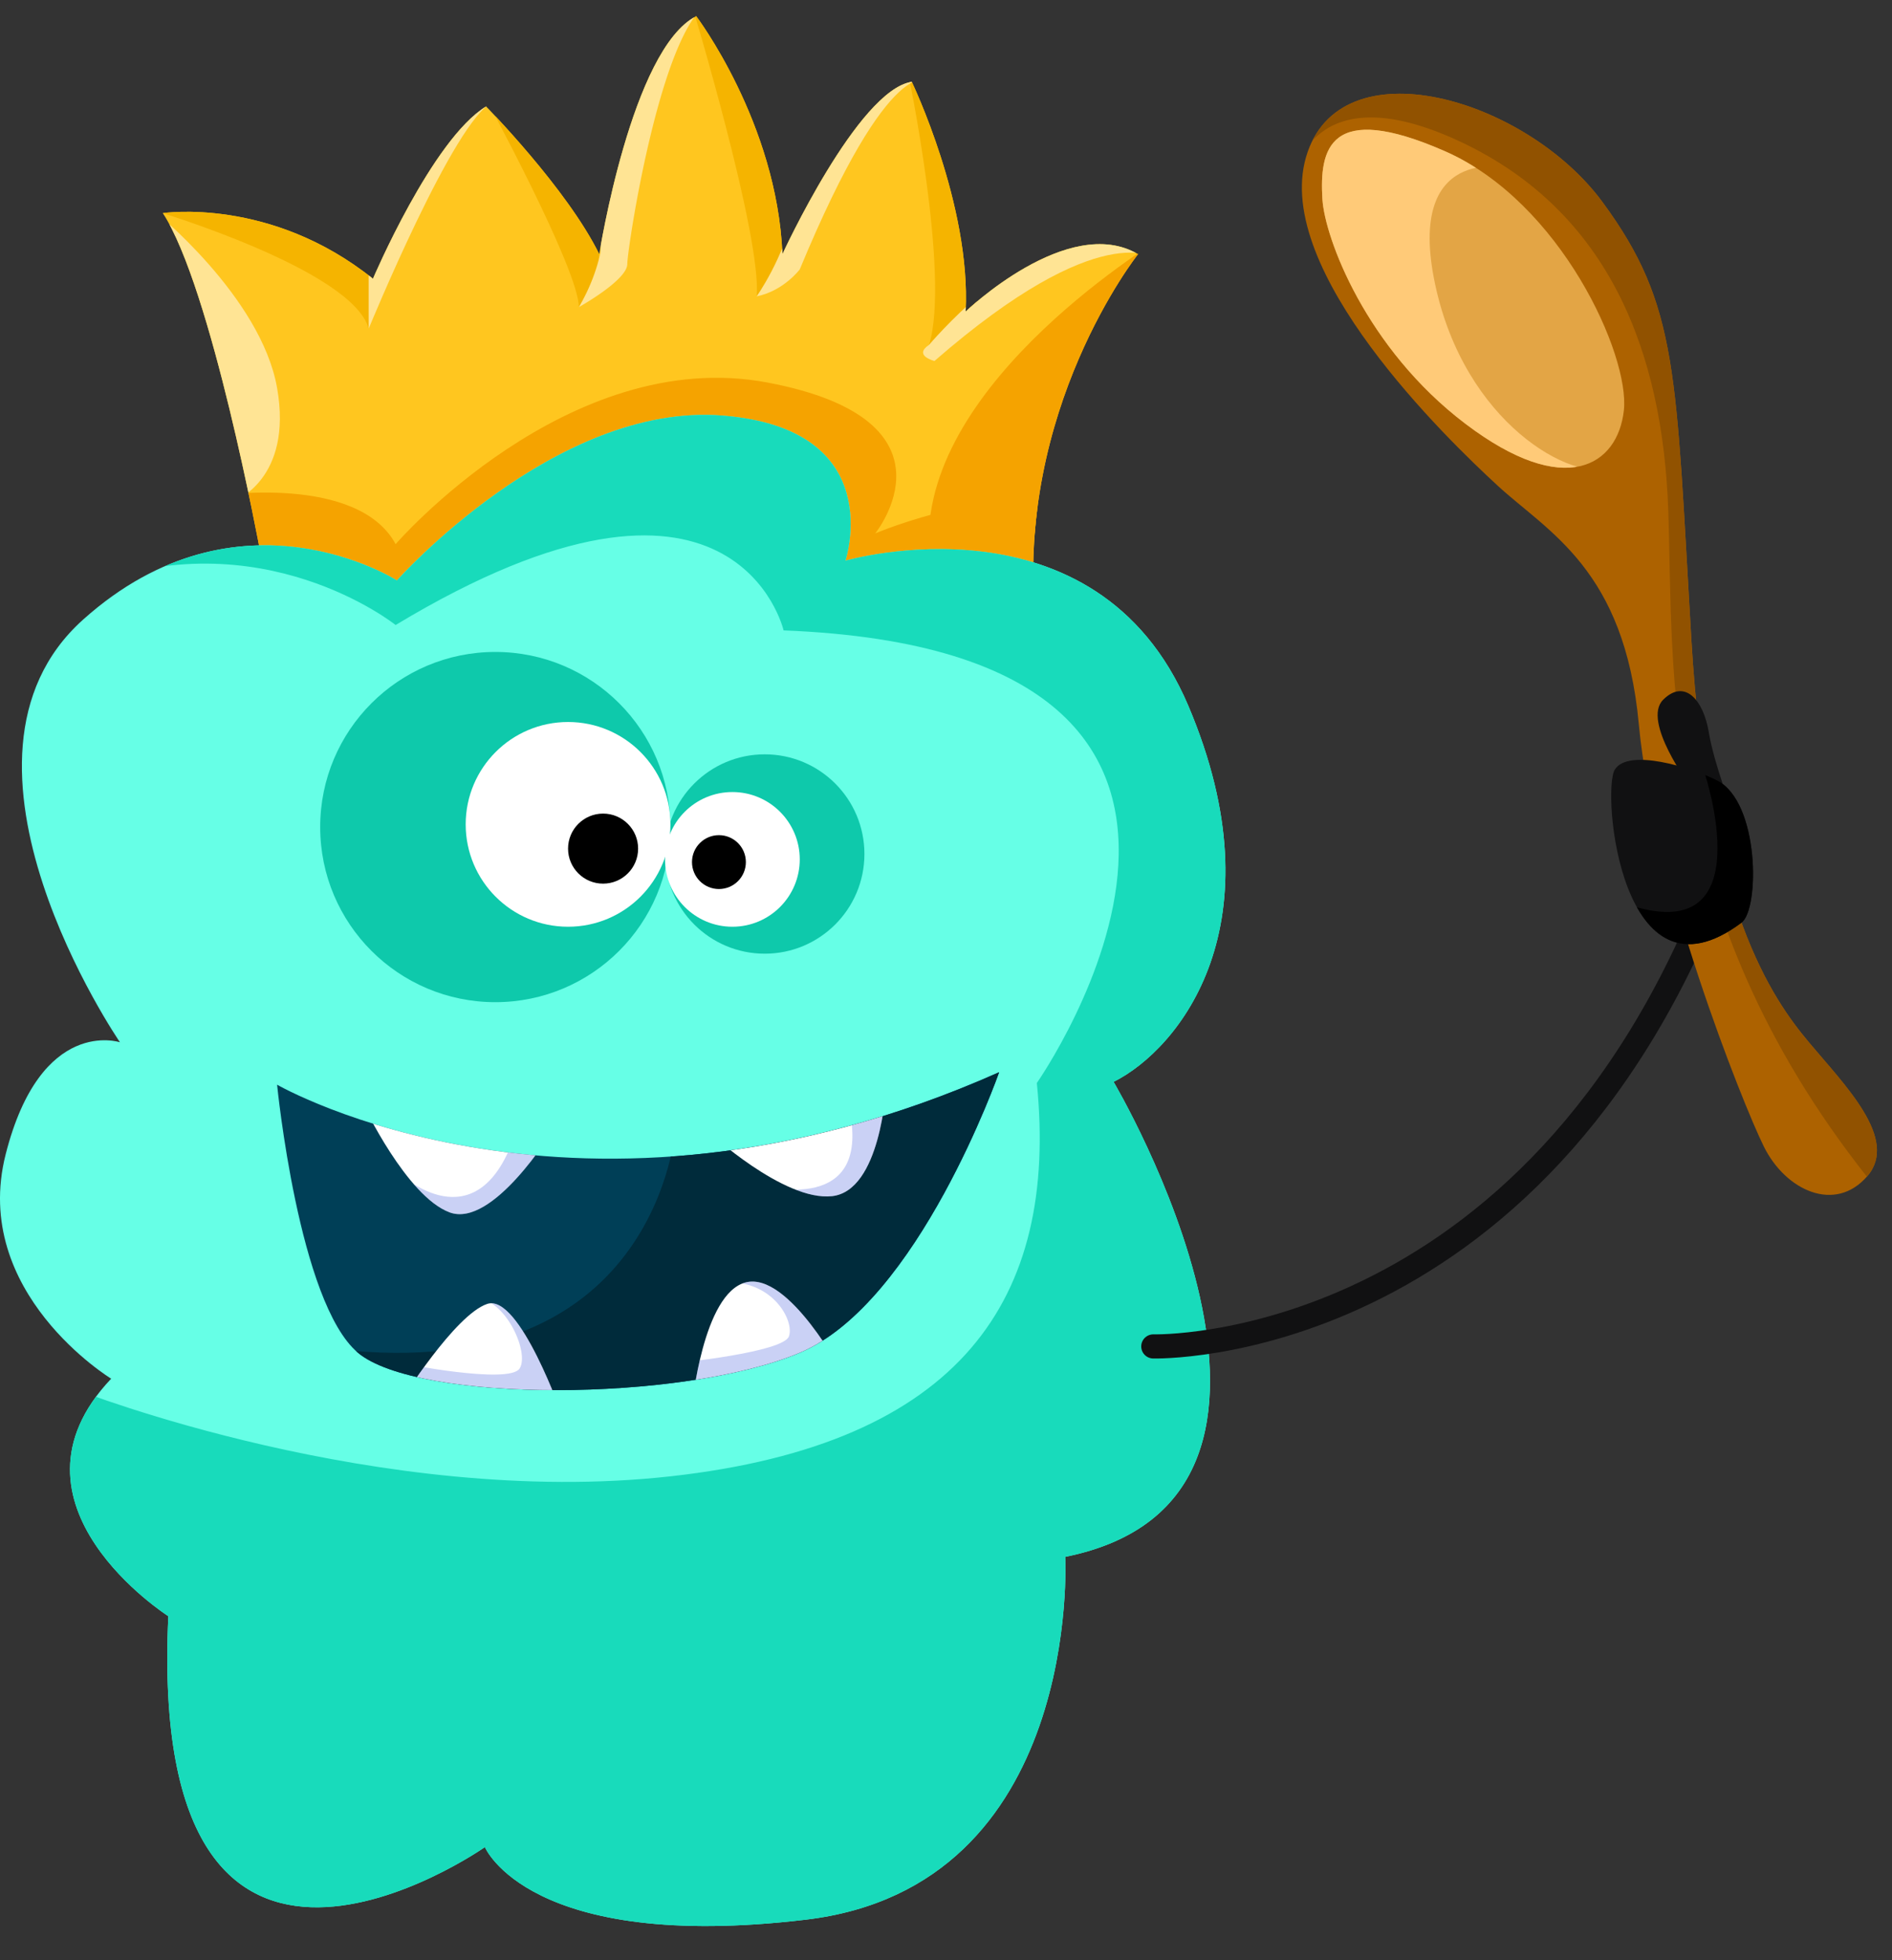 <svg xmlns="http://www.w3.org/2000/svg" xmlns:xlink="http://www.w3.org/1999/xlink" viewBox="0 0 1913.16 1982.35"><rect x="0" y="0" width="1913.16" height="1982.35" fill="#333333" stroke="none"/><defs><clipPath id="clip-path" transform="translate(0 16.35)"><path d="M262.69,539.38s-49-265.54-98.08-340.22c0,0,109-16.6,212.5,66.38,0,0,59.93-141.07,114.42-174.26,0,0,81.73,83,114.42,149.37C606,240.65,638.64,33.19,704,0c0,0,81.73,107.88,87.18,240.65,0,0,76.28-166,130.77-174.26,0,0,59.93,124.47,54.49,232.34,0,0,103.52-99.57,174.35-58.08,0,0-125.32,157.66-103.52,373.42L796.65,672.15,333.52,721.94Z" style="fill:#ffc61f"/></clipPath><clipPath id="clip-path-2" transform="translate(0 16.35)"><path d="M121.3,1037.65S-74.34,752.23,84,610.25c158-141.67,317.35-39.57,317.35-39.57s160-180.12,329-166.78S854.86,550.67,854.86,550.67s253.41-73.38,346.77,146.76-8.89,346.89-75.58,380.25c0,0,249,420.28-48.9,480.32,0,0,17.78,333.55-262.3,366.9s-324.55-73.38-324.55-73.38S148,2091.68,170.2,1618c0,0-177.83-113.41-57.79-240.16,0,0-142.27-86.73-106.7-226.82S121.3,1037.65,121.3,1037.65Z" style="fill:#66ffe6"/></clipPath><clipPath id="clip-path-3" transform="translate(0 16.35)"><path d="M1783.64,1143.23c-21.87-44.1-112.06-271.15-126.53-427.5s-91.66-193.94-142.76-241-227.15-217-193.73-332.2S1543.06,82.83,1620.41,188s73.79,171.85,89.89,443,82.49,363.12,118.65,406.47,91.7,98,59.16,135.65S1805.6,1187.52,1783.64,1143.23Z" style="fill:#ad6200"/></clipPath><clipPath id="clip-path-4" transform="translate(0 16.35)"><path d="M1337.2,185.06c2.39,39,43.81,150.75,144.74,227.24s153.84,42.21,160.08-13.55-63.74-210.85-181.09-262.26S1334.14,134.93,1337.2,185.06Z" style="fill:#e3a545"/></clipPath><clipPath id="clip-path-5" transform="translate(0 16.35)"><path d="M1736,772.71c-26.7-13.35-89.54-32.56-103.1-10.85S1639.09,1008,1761,916.68C1779.39,903,1779.39,794.42,1736,772.71Z" style="fill:#111112"/></clipPath><clipPath id="clip-path-6" transform="translate(0 16.35)"><path d="M280.19,1080.54S585.31,1257,1010.3,1067.93c0,0-81.73,233.22-201.6,283.65s-386.85,50.42-446.79,0S280.19,1080.54,280.19,1080.54Z" style="fill:#003f57"/></clipPath><clipPath id="clip-path-7" transform="translate(0 16.35)"><path d="M367.36,1100.62s43.59,92.63,87.18,109,103.52-81.73,103.52-81.73Z" style="fill:#fff"/></clipPath><clipPath id="clip-path-8" transform="translate(0 16.35)"><path d="M716.07,1127.86s76.29,70.84,125.32,65.39,54.49-109,54.49-109Z" style="fill:#fff"/></clipPath><clipPath id="clip-path-9" transform="translate(0 16.35)"><path d="M405.5,1400.29s54.49-87.17,87.18-98.07S569,1416.64,569,1416.64Z" style="fill:#fff"/></clipPath><clipPath id="clip-path-10" transform="translate(0 16.35)"><path d="M699.73,1405.74s10.9-114.42,54.49-125.31,98.07,92.62,98.07,92.62Z" style="fill:#fff"/></clipPath></defs><g id="Layer_2" data-name="Layer 2"><g id="monster-with-a-spoon-3"><path d="M262.69,539.38s-49-265.54-98.08-340.22c0,0,109-16.6,212.5,66.38,0,0,59.93-141.07,114.42-174.26,0,0,81.73,83,114.42,149.37C606,240.65,638.64,33.19,704,0c0,0,81.73,107.88,87.18,240.65,0,0,76.28-166,130.77-174.26,0,0,59.93,124.47,54.49,232.34,0,0,103.52-99.57,174.35-58.08,0,0-125.32,157.66-103.52,373.42L796.65,672.15,333.52,721.94Z" transform="translate(0 16.35)" style="fill:#ffc61f"/><g style="clip-path:url(#clip-path)"><path d="M220.25,484.93s141.66-21.8,179.8,49c0,0,174.36-201.59,376-163.45S885,523.07,885,523.07s141.67-59.94,190.7-10.9l-5.45,87.18H830.5L803.25,468.58l-179.8-16.34L400.05,615.69,225.7,555.76Z" transform="translate(0 16.35)" style="fill:#f5a300"/><path d="M1184.66,217.94S950.37,354.16,939.47,517.62l114.42,5.45s76.28-218,103.52-256.09S1184.66,217.94,1184.66,217.94Z" transform="translate(0 16.35)" style="fill:#f5a300"/><path d="M917.67,54.49s43.59,207,21.8,277.88c0,0,54.48-38.14,65.38-70.84S955.81,76.28,917.67,54.49Z" transform="translate(0 16.35)" style="fill:#f5b400"/><path d="M699.73-10.9s70.83,234.29,65.38,294.23c0,0,32.69-32.69,38.14-98.08S721.52-5.45,699.73-10.9Z" transform="translate(0 16.35)" style="fill:#f5b400"/><path d="M489.86,80.55s95.45,175.54,95.45,213.68c0,0,38.14-27.25,10.9-125.32S489.86,80.55,489.86,80.55Z" transform="translate(0 16.35)" style="fill:#f5b400"/><path d="M154.87,196.15S356.47,256.09,372.81,316c0,0,26.63-69-38.44-102.62S154.87,196.15,154.87,196.15Z" transform="translate(0 16.35)" style="fill:#f5b400"/><path d="M154.87,196.15s109,87.18,125.32,179.8S236.6,490.38,236.6,490.38Z" transform="translate(0 16.35)" style="fill:#ffe494"/><path d="M372.81,261.53V316S460,103.52,498.13,87.18L460,103.52l-87.18,158" transform="translate(0 16.35)" style="fill:#ffe494"/><path d="M607.1,239.74a192,192,0,0,1-21.79,54.49s49-27.25,49-43.59,38.14-267,92.62-267L683.38-5.45,612.55,141.66Z" transform="translate(0 16.35)" style="fill:#ffe494"/><path d="M939.47,65.38S901.33,32.69,808.7,256.09c0,0-16.34,21.79-43.59,27.24,0,0,27.25-38.14,38.14-87.18S895.88,32.69,939.47,65.38Z" transform="translate(0 16.35)" style="fill:#ffe494"/><path d="M939.47,332.37s87.18-103.53,163.46-109,65.38,21.8,65.38,21.8-54.49-43.59-223.39,103.52C944.92,348.71,923.12,343.26,939.47,332.37Z" transform="translate(0 16.35)" style="fill:#ffe494"/></g><path d="M121.3,1037.65S-74.34,752.23,84,610.25c158-141.67,317.35-39.57,317.35-39.57s160-180.12,329-166.78S854.86,550.67,854.86,550.67s253.41-73.38,346.77,146.76-8.89,346.89-75.58,380.25c0,0,249,420.28-48.9,480.32,0,0,17.78,333.55-262.3,366.9s-324.55-73.38-324.55-73.38S148,2091.68,170.2,1618c0,0-177.83-113.41-57.79-240.16,0,0-142.27-86.73-106.7-226.82S121.3,1037.65,121.3,1037.65Z" transform="translate(0 16.35)" style="fill:#66ffe6"/><g style="clip-path:url(#clip-path-2)"><path d="M78.59,1389.4s305.12,119.87,599.34,87.18,392.3-179.81,370.51-397.75c0,0,305.12-435.89-256.08-457.69,0,0-49-212.49-392.31-5.45,0,0-136.21-109-316-38.14L323.77,457.68,727,361,1010.3,493l212.5,122.73,114,212.5-135.75,267,87.18,316L1201,1596.45l-92.62,158L972.63,1966l-738-33L2.31,1547.41Z" transform="translate(0 16.35)" style="fill:#18dbbb"/></g><g id="hand"><path d="M1166.19,1345.21S1551.48,1356.06,1736,873.1" transform="translate(0 16.35)" style="fill:none;stroke:#111112;stroke-linecap:round;stroke-miterlimit:10;stroke-width:24.4px"/><path d="M1783.64,1143.23c-21.87-44.1-112.06-271.15-126.53-427.5s-91.66-193.94-142.76-241-227.15-217-193.73-332.2S1543.06,82.83,1620.41,188s73.79,171.85,89.89,443,82.49,363.12,118.65,406.47,91.7,98,59.16,135.65S1805.6,1187.52,1783.64,1143.23Z" transform="translate(0 16.35)" style="fill:#ad6200"/><g style="clip-path:url(#clip-path-3)"><path d="M1309.39,159.83s17.73-103.48,168-32.57,203.87,213.11,209.52,372.19-12.49,413.16,211.72,687.63l14.51-71.44-135.85-214.1L1739.4,635.78l-12.81-231.41-59.33-203.23-90.94-75.44L1457.76,72.59,1357.3,69.11l-54.43,65.13Z" transform="translate(0 16.35)" style="fill:#915200"/></g><path d="M1337.2,185.06c2.39,39,43.81,150.75,144.74,227.24s153.84,42.21,160.08-13.55-63.74-210.85-181.09-262.26S1334.14,134.93,1337.2,185.06Z" transform="translate(0 16.35)" style="fill:#e3a545"/><g style="clip-path:url(#clip-path-4)"><path d="M1523.71,153.28s-102.47-23.61-72.62,117.48,139.13,200.92,178.09,185.92-39.72,61-39.72,61L1421.24,411.85,1315.42,254.48V78.11l116.67-13.56Z" transform="translate(0 16.35)" style="fill:#ffca78"/></g><path d="M1709.07,778.6S1660,713,1681.71,691.31s40.7,0,46.13,32.56,24.42,81.4,24.42,81.4Z" transform="translate(0 16.35)" style="fill:#111112"/><path d="M1736,772.71c-26.7-13.35-89.54-32.56-103.1-10.85S1639.09,1008,1761,916.68C1779.39,903,1779.39,794.42,1736,772.71Z" transform="translate(0 16.35)" style="fill:#111112"/><g style="clip-path:url(#clip-path-5)"><path d="M1723.4,764.53s61.42,181.83-79.67,133l32.56,48.84,59.69-7.94,51.55-38.19L1757.69,770l-34.29-5.47" transform="translate(0 16.35)"/></g></g><circle cx="500.85" cy="836.36" r="177.08" style="fill:#0ec9ab"/><circle cx="773.29" cy="863.61" r="100.8" style="fill:#0ec9ab"/><circle cx="740.59" cy="869.05" r="68.11" style="fill:#fff"/><circle cx="574.41" cy="833.64" r="103.52" style="fill:#fff"/><circle cx="609.83" cy="858.16" r="35.42"/><circle cx="726.97" cy="871.78" r="27.24"/><path d="M280.19,1080.54S585.31,1257,1010.3,1067.93c0,0-81.73,233.22-201.6,283.65s-386.85,50.42-446.79,0S280.19,1080.54,280.19,1080.54Z" transform="translate(0 16.35)" style="fill:#003f57"/><g style="clip-path:url(#clip-path-6)"><path d="M683.38,1122.42S667,1394.85,323.77,1345.81l54.49,43.59,163.46,27.24,245.19-21.79,125.32-59.94L1032.09,1057l-87.17,10.9Z" transform="translate(0 16.35)" style="fill:#002b3b"/><path d="M367.36,1100.62s43.59,92.63,87.18,109,103.52-81.73,103.52-81.73Z" transform="translate(0 16.35)" style="fill:#fff"/><g style="clip-path:url(#clip-path-7)"><path d="M405.5,1171.45s76.28,70.83,114.42-38.14l38.14,16.35-21.79,27.24-38.14,43.59-43.59,5.45L416.4,1198.7Z" transform="translate(0 16.35)" style="fill:#5a70e0;opacity:0.32"/></g><path d="M716.07,1127.86s76.29,70.84,125.32,65.39,54.49-109,54.49-109Z" transform="translate(0 16.35)" style="fill:#fff"/><g style="clip-path:url(#clip-path-8)"><path d="M770.56,1182.35S885,1215,857.74,1100.62h49v38.14l-27.25,49-32.69,16.34-54.48-5.44Z" transform="translate(0 16.35)" style="fill:#5a70e0;opacity:0.32"/></g><path d="M405.5,1400.29s54.49-87.17,87.18-98.07S569,1416.64,569,1416.64Z" transform="translate(0 16.35)" style="fill:#fff"/><g style="clip-path:url(#clip-path-9)"><path d="M405.5,1362.15s109,21.8,119.87,5.45-16.34-76.28-49-70.83l32.69-5.45,49,38.14,10.9,70.83H525.37L405.5,1384Z" transform="translate(0 16.35)" style="fill:#5a70e0;opacity:0.32"/></g><path d="M699.73,1405.74s10.9-114.42,54.49-125.31,98.07,92.62,98.07,92.62Z" transform="translate(0 16.35)" style="fill:#fff"/><g style="clip-path:url(#clip-path-10)"><path d="M683.38,1362.15s109-10.89,114.42-27.24-16.34-54.48-59.93-54.48,38.14-27.25,65.38-10.9,54.49,76.28,54.49,76.28L765.11,1384l-76.28,5.45Z" transform="translate(0 16.35)" style="fill:#5a70e0;opacity:0.32"/></g></g></g></g></svg>